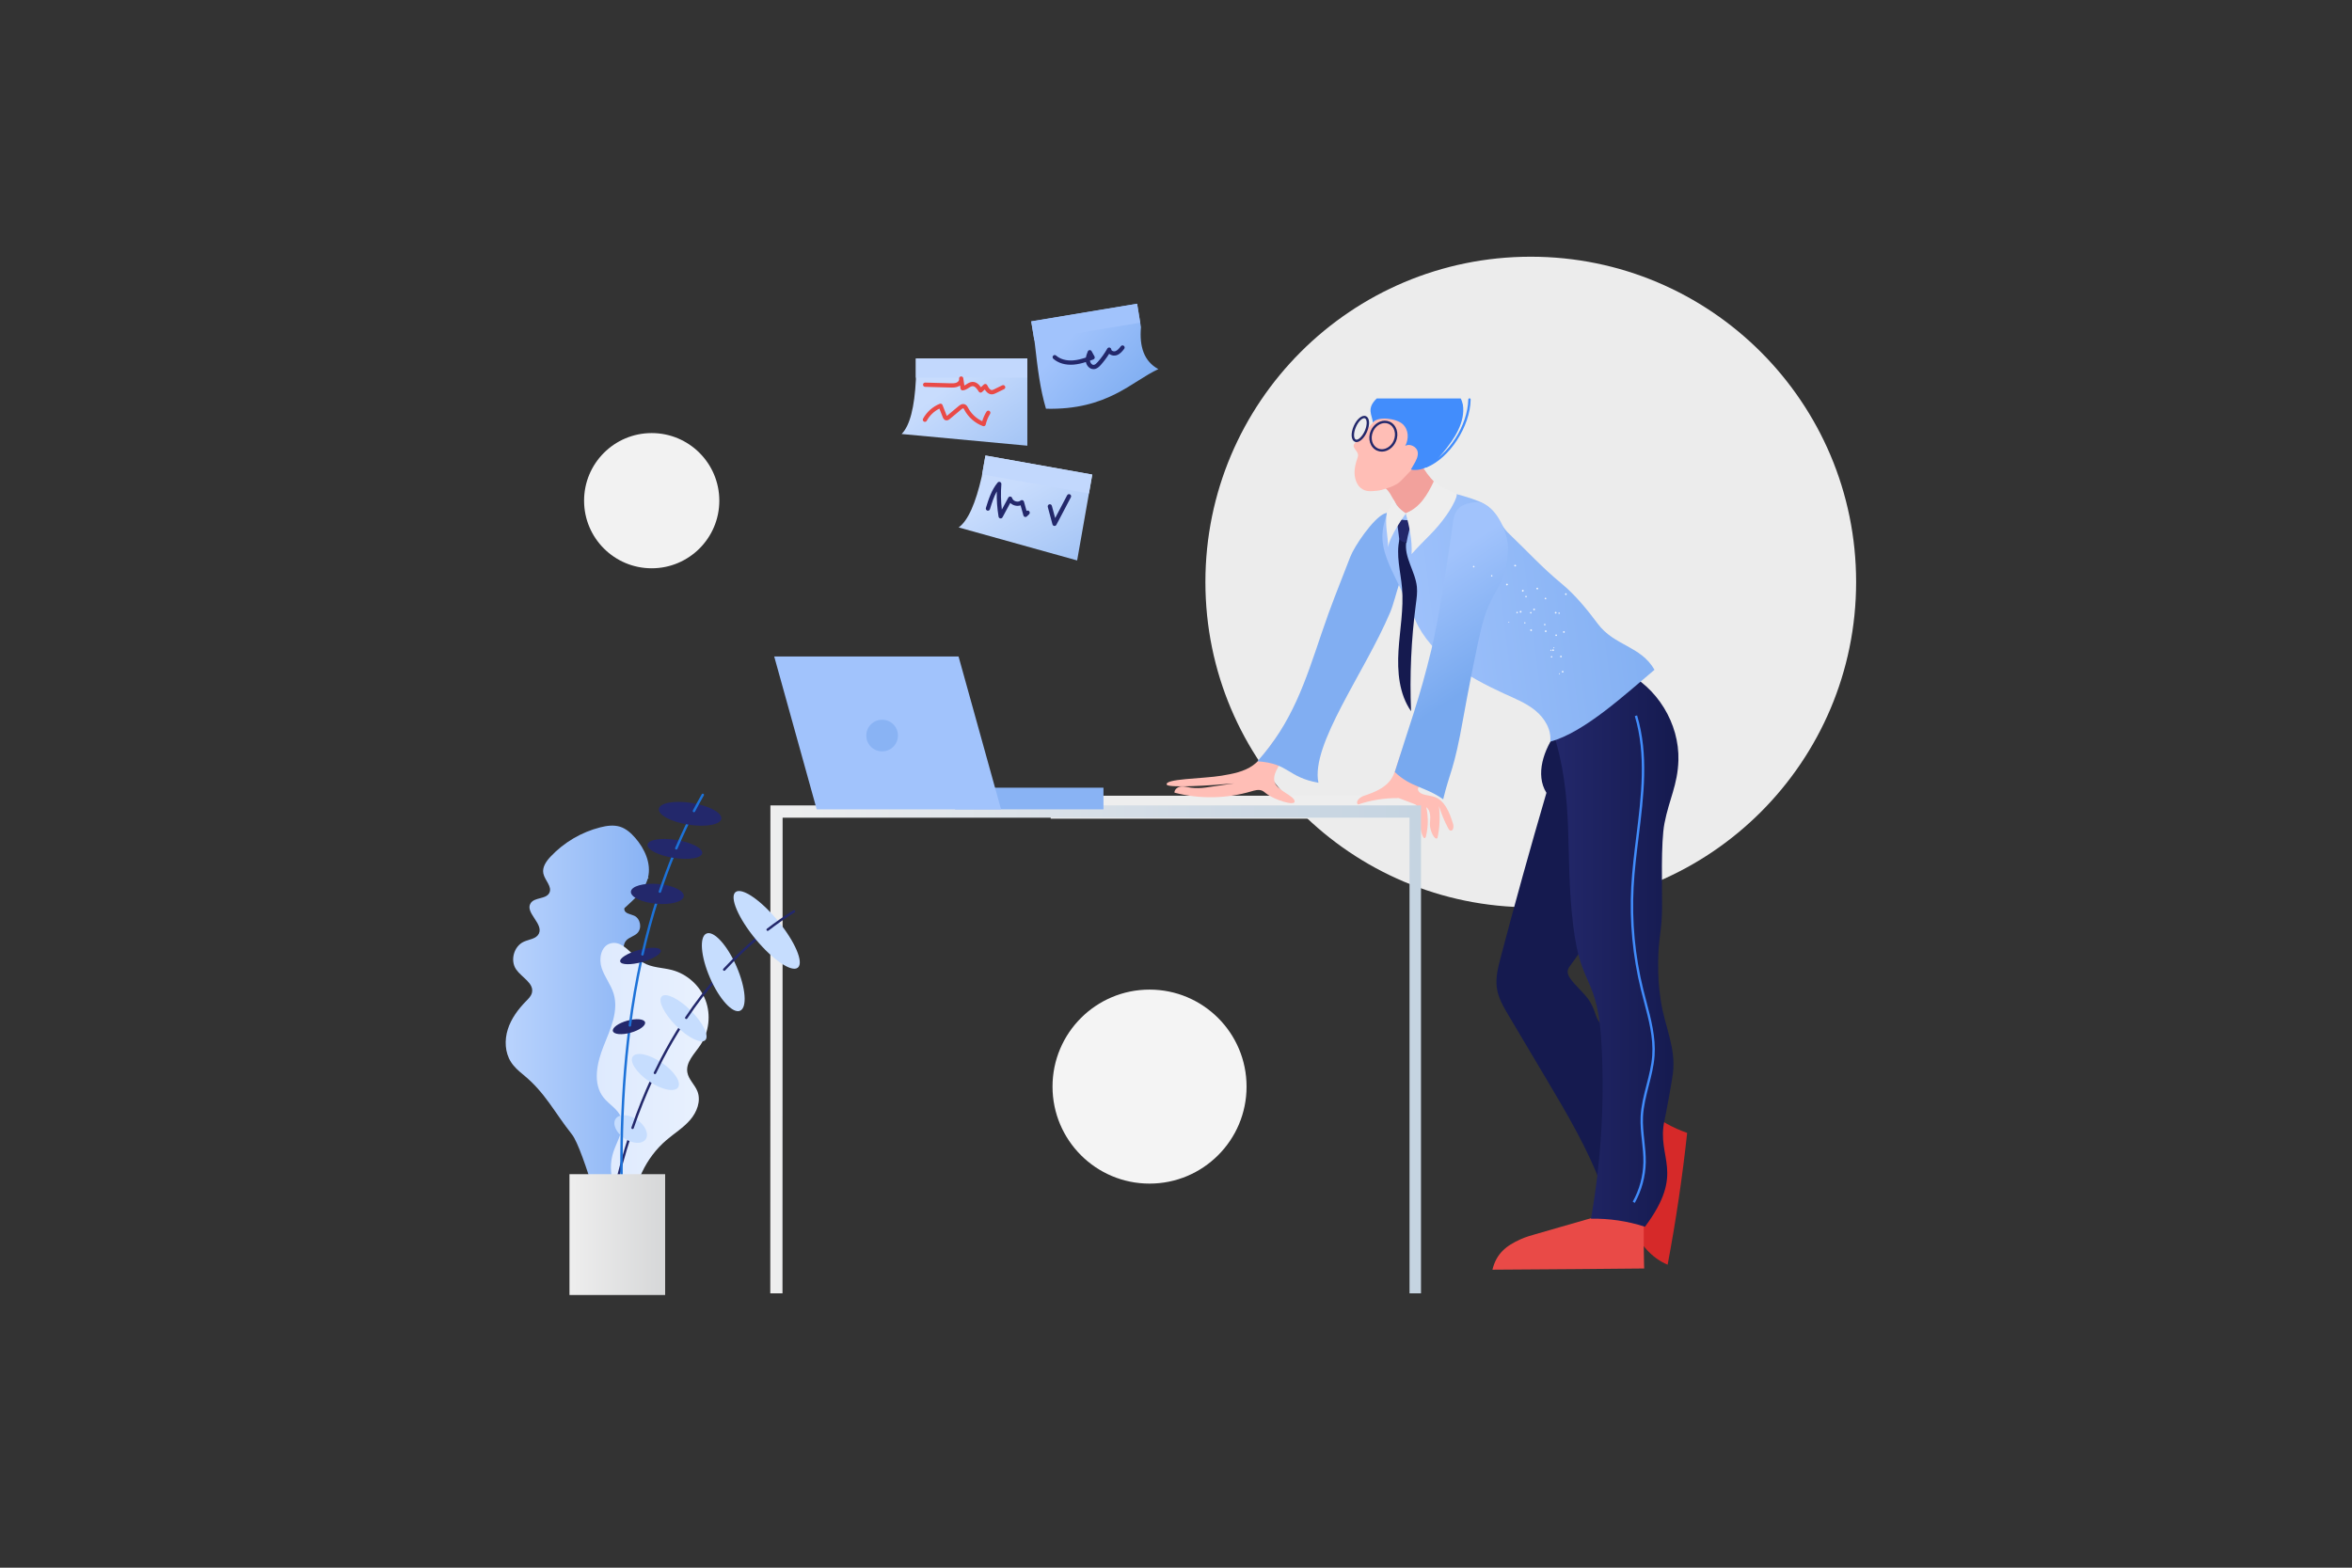 <?xml version="1.0" encoding="UTF-8"?><svg version="1.1" xmlns="http://www.w3.org/2000/svg" xmlns:xlink="http://www.w3.org/1999/xlink" viewBox="0 0 1200 800" width="1200" height="800" x="0px" y="0px">
              
              <rect x="0" y="0" width="1200" height="800" fill="#333333" stroke="none"/>
              
              <!-- ITEM 0 -->
<g transform="translate(298.0 221.0) scale(0.69 0.69) rotate(0.0 50 50)">
<g transform="translate(-0.0 -0.0)">

<circle fill="#f2f2f2" cx="50" cy="50" r="50"/>

</g>
</g>

<!-- ITEM 1 -->
<g transform="translate(615.0 131.0) scale(3.32 3.32) rotate(0.0 50 50)">
<g transform="translate(-0.0 -0.0)">

<circle fill="#ececec" cx="50" cy="50" r="50"/>

</g>
</g>

<!-- ITEM 2 -->
<g transform="translate(533.0 198.0) scale(1.219 1.218) rotate(0.0 134.994 185.99)">
<g transform="translate(-0.0 -0.0)">

<rect x="2.528" y="170.817" fill="#EEEEEE" width="160.682" height="9.623"/>
<path fill="#FFBEB6" d="M155.729,174.955c0.464,0.557,0.47,1.349,0.49,2.074c0.104,3.885,1.936,13.995,3.3,11.042  c1.027-4.06,1.095-8.36,0.196-12.45c1.998,1.507,1.702,4.51,1.528,7.007s2.001,7.248,3.162,5.897  c0.97-4.426,1.125-8.862,0.63-13.366c0.983,3.212,2.276,6.33,3.855,9.295c0.217,0.407,0.484,0.848,0.929,0.968  c1.173,0.315,1.468-1.581,1.121-2.745c-1.444-4.844-3.66-10.453-8.582-11.604c-2.449-0.573-6.046-0.661-6.153-3.174  c3.624-8.89,6.84-17.946,9.634-27.131c-3.201-0.427-6.171-2.347-7.875-5.09c-3.927,6.839-7.885,13.746-10.228,21.276  c-0.714,2.296-1.293,4.681-2.591,6.705c-2.495,3.891-7.138,5.74-11.524,7.195c-1.693,0.562-3.766,2.422-2.47,3.648  c5.485-1.858,11.288-2.771,17.079-2.687c2.059,0.786,4.118,1.571,6.177,2.357C154.891,174.357,155.397,174.557,155.729,174.955z"/>
<path fill="#FFBEB6" d="M51.159,166.298c-1.629-2.648,15.222-2.571,22.834-3.857c4.626-0.781,9.433-1.636,13.237-4.383  c2.974-2.147,5.069-5.266,7.211-8.245c1.752-2.438,3.576-4.824,5.468-7.154c0.825-1.016,1.887-2.12,3.189-1.989  c1.314,0.132,2.184,1.558,2.176,2.878c-0.008,1.32-0.655,2.541-1.286,3.701c-2.075,3.816-4.15,7.632-6.226,11.449  c-1.036,1.905-2.106,4.038-1.6,6.147c0.945,3.935,8.493,5.93,8.436,8.392c0.058,2.038-8.574-0.739-11.898-3.351  c-0.55-0.432-1.082-0.906-1.724-1.181c-1.443-0.619-3.092-0.12-4.598,0.325c-10.377,3.063-21.59,3.241-32.059,0.509  c-0.066-1.395,1.393-2.44,2.782-2.581c1.39-0.14,2.76,0.328,4.145,0.509c1.838,0.24,4.201,0.201,6.034-0.066  c4.861-0.707,7.139-1.043,12-1.75C69.245,166.615,52.655,167.524,51.159,166.298z"/>
<path fill="#D62929" d="M252.608,302.938c4.821,3.997,10.372,7.11,16.297,9.14c-1.997,18.509-4.724,36.94-8.174,55.235  c-6.905-2.872-12.006-9.129-14.83-16.054c-2.825-6.925-3.603-14.509-3.809-21.985c-0.041-1.486-0.055-3.01,0.443-4.411  c0.554-1.56,1.69-2.828,2.61-4.204c3.295-4.928,3.832-11.273,6.962-16.307C254.593,300.35,248.627,305.458,252.608,302.938z"/>
<path fill="#E94A47" d="M251.008,344.35c-0.589,8.23-0.103,24.549-0.103,24.549s-53,0.5-63.5,0.5  c1.656-6.709,5.608-9.992,11.917-12.811c1.941-0.867,3.991-1.458,6.033-2.047c7.006-2.018,14.012-4.036,21.018-6.055  c4.299-1.238,8.636-2.484,13.098-2.807c3.998-0.289,8.153,0.148,11.9-1.275C247.097,351.194,251.581,336.349,251.008,344.35z"/>
<path fill="#151A4F" d="M242.259,274.881c-2.157-2.663-5.173-4.953-7.854-6.982c-4.26-3.224-3.243-5.731-6-10.5  c-1.992-3.445-6.43-6.968-8.613-10.276c-0.587-0.889-1.04-1.975-0.863-3.044c0.144-0.87,0.679-1.592,1.19-2.278  c14.022-18.812,23.406-41.198,30.959-63.988c2.554-7.706,4.948-15.865,3.74-23.985c-2.149-14.443-14.635-24.08-26.042-32.012  c-2.285,8.88-9.238,15.194-14.536,22.385c-5.297,7.191-9.042,17.717-4.228,25.403c-6.706,22.909-13.1,45.928-19.18,69.047  c-1.099,4.18-2.199,8.527-1.558,12.836c0.612,4.115,2.747,7.765,4.834,11.282c5.372,9.053,10.743,18.107,16.115,27.16  c8.567,14.439,17.189,28.992,23.05,44.915c4.703-8.704,10.741-16.553,17.795-23.131c-4.472-9.332-6.983-19.741-7.286-30.209  C243.715,279.185,243.679,276.634,242.259,274.881z"/>
<linearGradient id="SVGID_1_-i2" gradientUnits="userSpaceOnUse" x1="212.405" y1="235.032" x2="265.26" y2="235.032">
	<stop offset="0" style="stop-color:#23286B"/>
	<stop offset="1" style="stop-color:#151A4F"/>
</linearGradient>
<path fill="url(#SVGID_1_-i2)" d="M259.405,306.899c0.858-3.92,2.962-15.524,3.5-19.5c1.465-10.836-3.349-19.691-5-30.5  c-1.009-6.609-1.182-10.153-1.126-16.838c0.081-9.675,1.546-12.487,1.626-22.162c0.07-8.322-0.577-27.329,1-35.5  c1.953-10.118,5.532-16.088,5.839-26.388c0.461-15.445-8.915-30.748-22.886-37.35c-9.604,5.056-19.604,20.97-29.953,24.238  c9.845,30.234,4.919,51.41,8.891,82.958c0.72,5.717,1.742,11.434,3.737,16.84c1.34,3.633,3.11,7.097,4.414,10.743  c2.603,7.277,3.292,15.087,3.679,22.806c1.203,23.999-0.304,48.134-4.483,71.797c7.653-0.144,15.328,0.996,22.608,3.36  C268.405,328.399,255.944,322.71,259.405,306.899z"/>
<path fill="#81AEF2" d="M172.382,47.48c-8.368,1.308-16.736,2.615-25.104,3.923c-1.737,0.271-3.497,0.549-5.099,1.229  c-4.661,1.979-12.545,13.606-14.273,18.101c-5.43,14.119-7.784,19.535-12,32c-6.848,20.243-12.205,37.306-26.875,53.667  c13.39,0.885,12.365,6.613,25.542,9c-3.333-16,19.35-46.137,30-71.333c2.837-6.712,4.659-20.107,10.793-24.521  c1.915-1.378,10.706-2.712,12.545-4.177C173.26,61.105,175.161,53.501,172.382,47.48z"/>
<linearGradient id="SVGID_2_-i2" gradientUnits="userSpaceOnUse" x1="142.21" y1="100.086" x2="293.21" y2="81.086">
	<stop offset="0" style="stop-color:#A1C3FC"/>
	<stop offset="1" style="stop-color:#78A9EF"/>
</linearGradient>
<path fill="url(#SVGID_2_-i2)" d="M183.897,48.534c5.919,3.588,5.659,7.931,10.659,12.717c7.515,7.194,13.583,13.928,21.606,20.55  c5.902,4.871,10.77,10.866,15.35,16.997c6.973,9.335,17.932,9.159,23.725,19.268c-11.347,9.472-29.352,26.342-43.649,30.091  c0.608-5.011-2.363-9.89-6.278-13.077c-3.915-3.187-8.706-5.051-13.291-7.165c-14.738-6.792-30.367-15.835-36.902-30.688  c-10.714-24.348-17.458-29.997-11.579-45.123c1.036-2.665,8.412-6.933,11.097-7.917c1.97-0.722,2.319-3.32,4.376-2.903  C164.236,42.344,179.338,45.77,183.897,48.534z"/>
<path fill="none" stroke="#000000" stroke-miterlimit="10" d="M176.193,110.961c-0.856-0.269-1.506,0.766-1.807,1.61  c-6.355,17.797-12.71,35.594-19.065,53.391"/>
<path fill="#F2A19C" d="M137.674,41.404c1.574-1.008,3.751-0.438,5.175,0.773s2.229,3.015,3.178,4.625  c2.603,4.416,1.042,2.691,5.085,5.843c4.328-1.623,11.071-5.935,14.391-10.82c-6.294-6.044-7.885-9.155-11.19-17.231  C150.741,31.774,144.817,37.759,137.674,41.404z"/>
<path fill="none" stroke="#000000" stroke-miterlimit="10" d="M142.528,12.151c-3.231,5.58-6.463,11.16-9.694,16.74  c-1.652,2.852-3.317,6.428-1.627,9.258c1.733,2.9,5.803,3.052,9.175,2.856c2.488-0.144,5.798-1.176,5.555-3.656"/>
<path fill="none" stroke="#000000" stroke-miterlimit="10" d="M140.26,29.62c0.747-1.893,0.658-3.993,0.767-6.025  c0.109-2.032,0.501-4.203,1.943-5.639c1.441-1.436,4.227-1.624,5.319,0.093c0.34,3.479-0.382,7.054-2.046,10.128  c-0.633,1.17-1.476,2.331-2.72,2.803C142.278,31.45,140.587,30.909,140.26,29.62z"/>
<path fill="#FFBEB6" d="M150.075,37.912c2.541-2.663,5.083-5.325,7.624-7.988c1.711-1.792,3.454-3.632,4.462-5.895  c1.932-4.334,0.653-9.797-2.801-13.051c-3.454-3.254-8.775-4.241-13.277-2.74c-6.531,2.177-11.635,10.125-16.423,15.07  c-1.489,1.895,2.235,3.208,1.38,5.623c-1.027,2.9-1.804,6.052-1.035,9.03c0.769,2.978,2.632,5.375,6.605,5.28  c1.214-0.029,3.395-0.215,4.553-0.581c2.444-0.773,4.112-1.157,6.312-2.473C148.467,39.594,149.278,38.748,150.075,37.912z"/>
<g>
	<path fill="#23286B" d="M141.126,26.656c-0.697,0-1.371-0.139-2.004-0.412c-2.894-1.25-4.071-4.991-2.625-8.34   c1.09-2.522,3.448-4.217,5.869-4.217c0.696,0,1.371,0.138,2.003,0.412c2.894,1.25,4.071,4.992,2.625,8.34   C145.904,24.961,143.546,26.656,141.126,26.656z M142.366,14.687c-2.027,0-4.017,1.452-4.951,3.613   c-1.228,2.843-0.284,5.995,2.104,7.026c0.507,0.219,1.047,0.33,1.607,0.33c2.026,0,4.017-1.452,4.95-3.614   c1.228-2.843,0.284-5.994-2.104-7.026C143.465,14.798,142.925,14.687,142.366,14.687z"/>
</g>
<path fill="#23286B" d="M148.516,64.331c0,0-0.755-6.531-1.262-9.569c2.339,0.623,4.799,0.79,7.201,0.488  c-1.927,3.657-2.253,5.56-3.018,9.622C150.35,64.372,148.516,64.331,148.516,64.331z"/>
<path fill="#151A4F" d="M151.366,64.41c-1.049,0.3-2.269-0.174-2.841-1.103c-1.595,6.678,0.458,13.611,1.041,20.452  c0.747,8.766-0.942,17.534-1.482,26.315s0.239,18.129,5.265,25.35c-0.622-14.98,0.052-30.014,2.011-44.878  c0.315-2.39,0.664-4.804,0.428-7.203C155.149,76.829,150.273,70.864,151.366,64.41z"/>
<path fill="#EEEEEE" d="M172.211,44.206c-2.813-0.866-6.845-3.157-9.305-5.194c-2.665,5.72-5.899,11.166-11.794,13.417  c1.524,5.565,2.767,11.41,2.444,17.17c5.883-6.672,9.674-9.224,14.76-16.521C170.805,49.508,173.314,44.545,172.211,44.206z"/>
<g>
	<path fill="#428DFC" d="M159.703,33.281c-0.197,0-0.385-0.118-0.464-0.313c-0.104-0.256,0.021-0.547,0.276-0.651   c9.277-3.756,17.586-16.611,17.78-27.51c0.005-0.276,0.243-0.463,0.509-0.491c0.276,0.005,0.496,0.233,0.491,0.509   c-0.2,11.251-8.801,24.532-18.405,28.419C159.829,33.27,159.765,33.281,159.703,33.281z"/>
</g>
<linearGradient id="SVGID_3_-i2" gradientUnits="userSpaceOnUse" x1="151.43" y1="81.872" x2="179.43" y2="124.872">
	<stop offset="0" style="stop-color:#A1C3FC"/>
	<stop offset="1" style="stop-color:#78A9EF"/>
</linearGradient>
<path fill="url(#SVGID_3_-i2)" d="M193.905,68.066c0.418-7.864-5.952-21.074-14-20.167c-9.226,1.04-8.562,5.599-9.887,14.643  c-1.621,11.069-5.037,34.068-8.113,46.857c-5.072,21.089-9.375,32.167-15.375,51.5c6.839,6.521,12.493,5.958,20.259,11.42  c2.885-12.009,4.449-11.586,8.449-34.253c1.459-8.268,5.835-31.243,8-39.333C187.319,83.487,193.068,83.811,193.905,68.066z"/>
<g>
	<path fill="#23286B" d="M130.516,22.655c-0.249,0-0.487-0.048-0.707-0.143c-1.582-0.684-1.779-3.505-0.459-6.562   c1.279-2.96,3.56-4.824,5.093-4.163c1.583,0.684,1.78,3.505,0.46,6.562C133.807,20.884,132.004,22.655,130.516,22.655z    M133.736,12.644c-0.905,0-2.429,1.298-3.468,3.703c-1.132,2.62-0.941,4.868-0.063,5.248c0.858,0.368,2.609-0.937,3.779-3.642   c1.132-2.619,0.94-4.868,0.062-5.248C133.952,12.664,133.85,12.644,133.736,12.644z"/>
</g>
<path fill="#EEEEEE" d="M151.221,52.537c0,0-6.93,9.427-7.466,14.174c-0.161-5.483-1.407-9.413-0.541-14.499  c1.56-2.708,1.361-2.702,2.921-5.41C147.264,50.232,151.221,52.537,151.221,52.537z"/>
<path fill="#428DFC" d="M174.078,4.388h-35.103c-4.416,4.239-1.932,6.786-1.601,10.124c1.916-2.822,9.844-1.793,12.445,0.605  c2.601,2.398,2.656,6.203,1.077,9.171c1.806-1.203,4.67,0.287,5.166,2.185c0.496,1.898-0.544,3.816-1.556,5.561  c-0.413,0.711-0.825,1.423-1.238,2.134c2.653,0.552,5.503-0.24,7.708-1.604c2.206-1.364,3.874-3.248,5.451-5.135  c5.071-6.066,9.746-13.134,8.598-20.498C174.978,6.62,174.37,4.535,174.078,4.388z"/>
<g>
	<path fill="#428DFC" d="M246.992,341.407l-0.873-0.486c2.796-5.012,4.338-10.692,4.459-16.43c0.063-3.028-0.269-6.112-0.59-9.096   c-0.355-3.298-0.723-6.709-0.564-10.092c0.21-4.527,1.355-8.98,2.464-13.286c1.031-4.011,2.099-8.157,2.391-12.319   c0.53-7.544-1.461-15.089-3.388-22.386c-0.455-1.726-0.909-3.447-1.332-5.169c-3.462-14.104-4.825-28.605-4.053-43.103   c0.377-7.086,1.271-14.33,2.137-21.334c2.067-16.742,4.205-34.053-0.642-50.246l0.957-0.287   c4.908,16.395,2.757,33.812,0.677,50.656c-0.863,6.988-1.755,14.214-2.131,21.265c-0.767,14.399,0.588,28.804,4.025,42.812   c0.422,1.716,0.875,3.433,1.328,5.151c1.947,7.376,3.961,15.003,3.419,22.712c-0.299,4.252-1.378,8.444-2.421,12.498   c-1.095,4.257-2.228,8.659-2.434,13.084c-0.153,3.306,0.21,6.677,0.561,9.938c0.325,3.015,0.66,6.132,0.596,9.225   C251.453,330.412,249.867,336.254,246.992,341.407z"/>
</g>
<path id="texture_4_-i2" opacity="0.86" fill="#FFFFFF" enable-background="new    " d="M214.381,103.433  c-0.072-0.158-0.303-0.242-0.461-0.17l0,0c-0.158,0.072-0.244,0.303-0.171,0.46l0,0c0.072,0.158,0.303,0.242,0.461,0.17l0,0  C214.369,103.821,214.49,103.67,214.381,103.433L214.381,103.433z M197.279,74.591c0.085-0.23,0.013-0.387-0.218-0.474  c-0.152-0.122-0.388-0.013-0.51,0.138l0,0c-0.085,0.23-0.013,0.387,0.218,0.474C196.999,74.815,197.157,74.742,197.279,74.591  L197.279,74.591z M193.837,82.477c0.085-0.23,0.013-0.387-0.218-0.474c-0.23-0.086-0.388-0.013-0.474,0.217l0,0  c-0.122,0.152-0.013,0.387,0.218,0.474l0,0C193.558,82.7,193.795,82.591,193.837,82.477L193.837,82.477z M209.828,87.941  c-0.152-0.122-0.345-0.128-0.467,0.023c-0.122,0.152-0.127,0.344,0.024,0.467c0.152,0.122,0.345,0.128,0.467-0.023  C210.01,88.336,209.98,88.063,209.828,87.941z M203.69,93.912c-0.152-0.122-0.345-0.128-0.467,0.023  c-0.122,0.152-0.127,0.345,0.023,0.467c0.152,0.122,0.345,0.128,0.467-0.023C203.835,94.228,203.841,94.033,203.69,93.912z   M179.899,74.827c0.007-0.194-0.146-0.316-0.339-0.321c-0.194-0.007-0.316,0.145-0.321,0.339l0,0  c-0.007,0.194,0.145,0.315,0.26,0.358l0,0C179.771,75.172,179.892,75.021,179.899,74.827z M215.573,94.191  c-0.072-0.158-0.267-0.164-0.423-0.092c-0.158,0.072-0.164,0.267-0.092,0.423c0.072,0.158,0.267,0.164,0.423,0.092l0,0  C215.603,94.464,215.646,94.349,215.573,94.191L215.573,94.191z M209.552,98.962c-0.072-0.158-0.267-0.164-0.423-0.092  c-0.158,0.072-0.164,0.267-0.092,0.423c0.072,0.158,0.267,0.164,0.423,0.092l0,0C209.696,99.277,209.703,99.084,209.552,98.962  L209.552,98.962z M187.429,78.729c0.007-0.194-0.145-0.315-0.26-0.358c-0.194-0.007-0.351,0.066-0.358,0.26l0,0  c-0.007,0.194,0.066,0.351,0.26,0.358l0,0C187.186,79.031,187.344,78.958,187.429,78.729z M212.456,112.535  c-0.072-0.158-0.224-0.278-0.381-0.207l0,0c-0.158,0.072-0.279,0.224-0.207,0.381l0,0c0.072,0.158,0.224,0.279,0.381,0.207l0,0  C212.406,112.844,212.527,112.692,212.456,112.535z M201.718,87.554c0.122-0.152,0.013-0.387-0.102-0.431  c-0.152-0.122-0.309-0.049-0.431,0.102c-0.122,0.152-0.049,0.309,0.102,0.431C201.439,87.778,201.676,87.669,201.718,87.554  L201.718,87.554z M198.005,94.228c0.122-0.152,0.049-0.309-0.102-0.431l0,0c-0.152-0.122-0.309-0.049-0.431,0.102  c-0.122,0.152-0.049,0.309,0.102,0.431C197.726,94.451,197.884,94.379,198.005,94.228L198.005,94.228z M213.277,108.718  c-0.037-0.079-0.23-0.086-0.309-0.049l0,0c-0.079,0.036-0.085,0.23-0.049,0.309l0,0c0.037,0.079,0.23,0.086,0.309,0.049l0,0  C213.387,108.953,213.35,108.876,213.277,108.718L213.277,108.718z M194.459,98.149c0.043-0.116-0.072-0.158-0.188-0.2l0,0  c-0.116-0.043-0.237,0.109-0.2,0.188c-0.042,0.116,0.109,0.237,0.188,0.2C194.373,98.377,194.416,98.263,194.459,98.149  L194.459,98.149L194.459,98.149z M215.646,119.67c-0.037-0.079-0.188-0.2-0.267-0.164l0,0c-0.079,0.036-0.2,0.188-0.164,0.267  c0.037,0.079,0.188,0.2,0.267,0.164l0,0C215.639,119.864,215.682,119.748,215.646,119.67L215.646,119.67z M218.462,86.559  c0.122-0.152,0.013-0.387-0.139-0.51c-0.152-0.122-0.388-0.013-0.51,0.138c-0.122,0.152-0.013,0.387,0.139,0.51  C218.104,86.819,218.341,86.711,218.462,86.559z M214.208,94.34c0.122-0.152,0.013-0.387-0.139-0.51  c-0.152-0.122-0.388-0.013-0.51,0.138c-0.122,0.152-0.013,0.387,0.139,0.51C213.929,94.564,214.087,94.491,214.208,94.34  L214.208,94.34z M210.033,102.084c0.122-0.152,0.013-0.387-0.139-0.51c-0.152-0.122-0.388-0.013-0.51,0.138  c-0.122,0.152-0.013,0.387,0.139,0.51C209.675,102.345,209.912,102.236,210.033,102.084z M216.35,112.276  c-0.152-0.122-0.381-0.207-0.503-0.056c-0.122,0.152-0.207,0.381-0.055,0.502c0.152,0.122,0.381,0.207,0.503,0.056  C216.417,112.628,216.502,112.397,216.35,112.276L216.35,112.276z M200.52,84.952c0.007-0.194-0.181-0.394-0.376-0.401  c-0.194-0.007-0.395,0.181-0.4,0.375c-0.007,0.194,0.102,0.431,0.297,0.437l0,0C200.313,85.333,200.434,85.182,200.52,84.952  L200.52,84.952L200.52,84.952z M199.613,93.776c0.007-0.194-0.102-0.431-0.376-0.401l0,0c-0.194-0.007-0.316,0.145-0.437,0.296l0,0  c-0.007,0.194,0.102,0.431,0.297,0.437C199.408,94.157,199.528,94.006,199.613,93.776L199.613,93.776z M217.078,118.63  c-0.152-0.122-0.381-0.207-0.503-0.056c-0.122,0.152-0.207,0.381-0.055,0.502c0.072,0.158,0.303,0.242,0.503,0.056l0,0  C217.181,119.061,217.266,118.831,217.078,118.63L217.078,118.63z M206.532,84.103c0.007-0.194-0.102-0.431-0.297-0.437  c-0.195-0.006-0.431,0.102-0.437,0.296c-0.007,0.194,0.066,0.351,0.297,0.437C206.289,84.406,206.526,84.298,206.532,84.103  L206.532,84.103z M205.202,92.837c0.007-0.194-0.102-0.431-0.297-0.437c-0.194-0.007-0.353,0.066-0.437,0.296  c-0.007,0.194,0.102,0.431,0.297,0.437C205.037,93.103,205.196,93.03,205.202,92.837z M203.949,101.532  c0.007-0.194-0.102-0.431-0.297-0.437c-0.194-0.007-0.431,0.102-0.437,0.296c-0.007,0.194,0.102,0.431,0.297,0.437l0,0  C203.742,101.914,203.943,101.726,203.949,101.532L203.949,101.532z M217.641,102.416c0.122-0.152,0.013-0.387-0.139-0.51l0,0  c-0.152-0.122-0.388-0.013-0.51,0.138c-0.122,0.152-0.013,0.387,0.139,0.51C217.36,102.639,217.518,102.567,217.641,102.416  L217.641,102.416z M213.12,110.033c0.122-0.152,0.013-0.387-0.139-0.51c-0.152-0.122-0.388-0.013-0.51,0.138l0,0  c-0.122,0.152-0.013,0.387,0.139,0.51C212.84,110.257,212.998,110.185,213.12,110.033L213.12,110.033L213.12,110.033z   M201.253,98.374c0.007-0.194-0.109-0.237-0.303-0.242c-0.194-0.007-0.237,0.109-0.244,0.303c-0.007,0.194,0.109,0.237,0.303,0.242  l0,0C201.168,98.605,201.247,98.568,201.253,98.374z M214.333,103.742c0.042-0.116-0.03-0.273-0.145-0.315  c-0.116-0.043-0.273,0.029-0.315,0.145c-0.042,0.116,0.03,0.273,0.145,0.315l0,0C214.132,103.93,214.289,103.857,214.333,103.742  L214.333,103.742L214.333,103.742z M212.149,110c0.042-0.116-0.03-0.273-0.181-0.394c-0.116-0.043-0.273,0.03-0.315,0.145l0,0  c-0.042,0.116,0.03,0.273,0.145,0.314l0,0C211.984,110.267,212.142,110.194,212.149,110L212.149,110L212.149,110z"/>

</g>
</g>

<!-- ITEM 3 -->
<g transform="translate(393.0 411.0) scale(0.83 0.83) rotate(0.0 200 150.0)">
<g transform="translate(-0.0 -0.0)">

<linearGradient id="SVGID_1_-i3" gradientUnits="userSpaceOnUse" x1="2412.549" y1="3991.811" x2="7661.892" y2="3991.811" gradientTransform="matrix(0.076 0 0 0.076 -183.836 -154.176)">
	<stop offset="0" style="stop-color:#eeeeee"/>
	<stop offset="0.696" style="stop-color:#ced9e4"/>
	<stop offset="1" style="stop-color:#c5d4e1"/>
</linearGradient>
<polygon fill="url(#SVGID_1_-i3)" points="0.073,0 0,299.998 7.511,300 7.583,7.559 392.944,7.559 392.944,300 400,300 400,7.559   400,1.265 400,0 "/>

</g>
</g>

<!-- ITEM 4 -->
<g transform="translate(537.0 505.0) scale(0.99 0.99) rotate(0.0 50.0 50.0)">
<g transform="translate(-0.0 -0.0)">

<circle fill="#f4f4f4" cx="50" cy="50" r="50"/>

</g>
</g>

<!-- ITEM 5 -->
<g transform="translate(460.0 155.0) scale(0.524 0.524) rotate(0.0 125 125)">
<g transform="translate(-0.0 -0.0)">

<linearGradient id="SVGID_1_-i5" gradientUnits="userSpaceOnUse" x1="51.612" y1="175.376" x2="118.284" y2="81.924" gradientTransform="matrix(1 0 0 -1 0 252)">
	<stop offset="0" style="stop-color:#C8DCFD"/>
	<stop offset="1" style="stop-color:#9ABEF3"/>
</linearGradient>
<path fill="url(#SVGID_1_-i5)" d="M122.428,138.248L0,126.854c8.142-8.099,12.559-26.308,13.913-52.827V53.311h108.515V138.248z"/>
<rect x="13.913" y="53.311" fill="#C2D8FD" width="108.515" height="18.645"/>
<linearGradient id="SVGID_2_-i5" gradientUnits="userSpaceOnUse" x1="119.337" y1="18.952" x2="189.565" y2="-79.486" gradientTransform="matrix(0.864 0.153 0.174 -0.985 7.908 176.988)">
	<stop offset="0" style="stop-color:#C8DCFD"/>
	<stop offset="1" style="stop-color:#9ABEF3"/>
</linearGradient>
<path fill="url(#SVGID_2_-i5)" d="M170.924,250L55.556,217.845c9.208-6.582,16.596-23.757,22.49-49.637l3.591-20.399l104.008,18.557  L170.924,250z"/>
<polygon fill="#C2D8FD" points="81.638,147.817 185.65,166.375 182.419,184.734 78.406,166.176 "/>
<linearGradient id="SVGID_3_-i5" gradientUnits="userSpaceOnUse" x1="70.923" y1="272.654" x2="136.71" y2="180.443" gradientTransform="matrix(0.857 -0.142 -0.163 -0.987 149.914 308.7)">
	<stop offset="0" style="stop-color:#A1C3FC"/>
	<stop offset="1" style="stop-color:#78A9EF"/>
</linearGradient>
<path fill="url(#SVGID_3_-i5)" d="M250,63.669c-25.745,11.748-49.347,40.055-109.431,38.582c-5.795-19.744-7.985-38.26-10.998-64.637  l-3.359-20.439L229.312,0l3.753,22.837C231.415,41.66,235.959,56.057,250,63.669z"/>
<polygon fill="#A1C3FC" points="126.213,17.181 229.314,0.01 232.336,18.405 129.235,35.576 "/>
<g>
	<path fill="#E94A47" d="M87.833,88.235c-3.281,0-5.521-2.542-6.878-4.708l-2.651,2.488c-0.451,0.423-1.065,0.62-1.677,0.538   c-0.61-0.083-1.152-0.436-1.476-0.964c-1.561-2.545-3.649-5.436-6.128-5.313c-1.197,0.065-2.435,0.869-3.747,1.719   c-1.631,1.058-3.478,2.256-5.772,2.374c-1.072,0.044-1.987-0.711-2.141-1.767l-0.439-2.997c-0.502,0.374-1.036,0.69-1.584,0.938   c-2.701,1.227-5.695,1.145-8.102,1.076l-24.385-0.681c-1.136-0.031-2.031-0.984-1.999-2.129c0.031-1.144,0.95-2.046,2.114-2.013   l24.385,0.681c2.09,0.059,4.457,0.124,6.295-0.711c1.263-0.574,2.464-1.927,2.39-3.218l-0.061-0.411   c-0.163-1.107,0.578-2.144,1.672-2.342c1.091-0.195,2.146,0.516,2.377,1.611c0.05,0.237,0.085,0.473,0.107,0.707l0.963,6.57   c0.634-0.317,1.284-0.739,1.952-1.172c1.626-1.054,3.468-2.249,5.752-2.374c3.735-0.205,6.429,2.346,8.471,5.181l2.821-2.649   c0.477-0.449,1.136-0.642,1.783-0.521c0.643,0.121,1.189,0.543,1.473,1.136c1.576,3.29,3.036,4.845,4.574,4.803   c0.7-0.027,1.53-0.433,2.333-0.826l7.759-3.798c1.022-0.499,2.252-0.073,2.75,0.957c0.497,1.03,0.071,2.268-0.951,2.769   l-7.76,3.798c-1.075,0.525-2.413,1.18-3.975,1.24C87.997,88.232,87.915,88.235,87.833,88.235z"/>
</g>
<g>
	<path fill="#E94A47" d="M79.895,119.285c-0.239,0-0.477-0.041-0.707-0.126c-7.653-2.816-14.239-8.585-18.069-15.826   c-0.317-0.599-0.734-1.388-1.017-1.5c-0.079-0.034-0.549-0.125-2.06,1.135l-11.114,9.266c-0.597,0.496-1.989,1.664-3.771,1.306   c-2.035-0.408-2.825-2.411-3.122-3.164l-3.253-8.244c-5.144,2.54-9.548,6.758-12.273,11.811c-0.542,1.005-1.79,1.38-2.79,0.833   c-0.999-0.546-1.369-1.803-0.827-2.809c3.503-6.499,9.427-11.794,16.252-14.525c0.506-0.204,1.073-0.195,1.575,0.023   c0.501,0.218,0.896,0.627,1.097,1.137l4.043,10.245c0.068,0.173,0.127,0.307,0.176,0.411c0.074-0.057,0.163-0.127,0.267-0.214   l11.114-9.266c0.944-0.788,3.456-2.881,6.189-1.8c1.698,0.671,2.511,2.21,3.106,3.335c3.04,5.748,7.983,10.403,13.795,13.089   c0.973-3.276,2.37-6.401,4.169-9.317c0.6-0.972,1.867-1.27,2.833-0.667c0.965,0.604,1.262,1.881,0.663,2.853   c-1.986,3.218-3.424,6.722-4.274,10.413c-0.133,0.578-0.506,1.071-1.025,1.354C80.571,119.201,80.234,119.285,79.895,119.285z"/>
</g>
<g>
	<path fill="#23286B" d="M186.84,63.688c-3.84,0-6.714-3.405-7.406-6.92c-3.876,1.223-7.86,2.208-12.002,2.535   c-7.859,0.617-14.854-1.411-19.714-5.714c-0.853-0.755-0.936-2.065-0.186-2.924c0.75-0.859,2.051-0.943,2.904-0.187   c3.959,3.506,10.035,5.218,16.674,4.693c4.18-0.329,8.297-1.428,12.334-2.76c0.363-2.168,1.157-4.194,1.845-5.947   c0.292-0.745,0.985-1.253,1.779-1.306c0.802-0.054,1.547,0.36,1.934,1.06l2.808,5.077c0.293,0.531,0.341,1.166,0.128,1.736   c-0.212,0.57-0.663,1.016-1.23,1.221c-1.096,0.396-2.2,0.796-3.311,1.186c0.008,0.081,0.017,0.162,0.028,0.241   c0.258,1.949,1.883,4.015,3.639,3.856c1.322-0.117,2.592-1.349,3.765-2.662c3.615-4.042,6.801-8.489,9.472-13.214   c0.447-0.789,1.353-1.195,2.234-0.999c0.882,0.197,1.533,0.95,1.606,1.856c0.038,0.476,0.321,0.895,0.836,1.243   c0.858,0.578,2.132,0.765,3.099,0.454c2.051-0.661,3.666-2.586,5.416-4.849c0.698-0.903,1.99-1.065,2.888-0.363   c0.897,0.702,1.058,2.004,0.36,2.908c-1.679,2.172-3.978,5.146-7.408,6.25c-2.18,0.704-4.725,0.336-6.642-0.958   c-0.216-0.145-0.42-0.3-0.612-0.463c-2.413,3.862-5.158,7.519-8.188,10.907c-1.737,1.942-3.722,3.775-6.462,4.017   C187.226,63.678,187.032,63.688,186.84,63.688z"/>
</g>
<g>
	<path fill="#23286B" d="M96.445,209.084c-0.112,0-0.225-0.009-0.338-0.028c-0.866-0.146-1.545-0.829-1.691-1.701   c-1.353-8.109-1.94-16.34-1.757-24.556c-2.987,5.473-4.894,11.655-6.635,17.294c-0.337,1.092-1.491,1.704-2.575,1.363   c-1.085-0.34-1.692-1.501-1.355-2.594c2.529-8.195,5.396-17.485,11.421-24.696c0.576-0.69,1.529-0.924,2.357-0.583   c0.827,0.343,1.341,1.185,1.27,2.082c-0.658,8.275-0.502,16.607,0.461,24.849l6.259-11.628c0.396-0.735,1.191-1.17,2.017-1.073   c0.826,0.084,1.521,0.661,1.761,1.461c0.44,1.469,1.755,2.656,3.515,3.178c1.761,0.523,3.506,0.238,4.665-0.754   c0.535-0.457,1.263-0.61,1.935-0.404c0.671,0.207,1.191,0.744,1.38,1.424l2.508,9.032c0.808-0.512,1.888-0.405,2.577,0.314   c0.79,0.823,0.767,2.135-0.05,2.929l-2.164,2.102c-0.522,0.508-1.27,0.705-1.969,0.509c-0.7-0.192-1.247-0.739-1.442-1.442   l-2.724-9.811c-1.8,0.629-3.856,0.672-5.878,0.074c-1.644-0.487-3.077-1.342-4.187-2.458l-7.552,14.03   C97.89,208.675,97.19,209.084,96.445,209.084z"/>
</g>
<g>
	<path fill="#23286B" d="M148.893,216.4c-0.076,0-0.152-0.004-0.229-0.013c-0.84-0.094-1.537-0.695-1.758-1.516l-4.574-16.987   c-0.297-1.104,0.351-2.243,1.448-2.542c1.097-0.293,2.227,0.354,2.525,1.457l3.209,11.92l11.667-22.195   c0.532-1.011,1.777-1.398,2.781-0.862c1.005,0.536,1.388,1.789,0.856,2.8l-14.106,26.835   C150.352,215.982,149.648,216.4,148.893,216.4z"/>
</g>

</g>
</g>

<!-- ITEM 6 -->
<g transform="translate(395.0 335.0) scale(1.618 1.617) rotate(0.0 51.914 24.124)">
<g transform="translate(343.543 -748.354)">

<rect x="-286.495" y="789.769" fill="#89B3F4" width="46.78" height="6.833"/>
<polygon fill="#A1C3FC" points="-343.543,748.354 -285.409,748.354 -272.006,796.602 -330.14,796.602 "/>
<circle fill="#89B3F4" cx="-309.512" cy="773.308" r="4.993"/>

</g>
</g>

<!-- ITEM 7 -->
<g transform="translate(258.0 405.0) scale(0.732 0.731) rotate(0.0 102.5 175.0)">
<g transform="translate(-0.0 -0.0)">

<linearGradient id="SVGID_1_-i7" gradientUnits="userSpaceOnUse" x1="229.535" y1="2296.876" x2="923.911" y2="2296.876" gradientTransform="matrix(0.144 0 0 0.144 -33.007 -154.744)">
	<stop offset="0" style="stop-color:#B9D3FD"/>
	<stop offset="1" style="stop-color:#89B3F4"/>
</linearGradient>
<path fill="url(#SVGID_1_-i7)" d="M98.974,59.468c0.249-0.3,0.498-0.599,0.747-0.898c-0.165-0.01-0.332-0.012-0.498-0.021  c2.379-9.742-2.305-20.061-8.91-27.655c-2.928-3.366-6.391-6.479-10.644-7.811c-4.439-1.391-9.256-0.698-13.764,0.449  C52.751,26.877,40.59,34.056,31.293,43.964c-3.02,3.219-5.915,7.357-5.057,11.691c0.959,4.841,6.405,9.242,4.174,13.641  c-2.301,4.534-10.146,2.886-12.964,7.117c-4.343,6.518,9.109,14.335,5.656,21.366c-1.771,3.604-6.649,3.906-10.321,5.516  c-7.044,3.089-9.866,13.149-5.458,19.463c3.922,5.618,12.606,9.611,10.967,16.266c-0.575,2.333-2.401,4.11-4.08,5.825  c-5.52,5.635-10.365,12.163-12.741,19.69c-2.377,7.528-2.025,16.177,2.226,22.825c2.178,3.406,5.245,6.136,8.375,8.691  c15.598,12.734,21.64,26.114,34.155,41.899c7.821,9.863,25.209,73.056,29.462,90.834c3.226-25.873,10.654-102.823,13.776-107.093  c3.121-4.27,4.745-10.272,2.09-14.847c-1.936-3.335-5.626-5.139-8.77-7.368c-3.143-2.228-6.112-5.736-5.355-9.518  c0.349-1.747,1.454-3.238,2.578-4.617c3.575-4.382,7.728-8.386,10.33-13.41c2.602-5.024,3.346-11.543,0.014-16.114  c-3.126-4.289-9.135-6.176-13.824-8.806c4.002-3.075,9.875-5.172,13.203-9.142c2.539-3.027,3.468-7.336,2.402-11.142  c-1.124-4.018-4.163-7.122-6.598-10.533c0.502-1.982,0.353-3.971-0.822-5.769c-0.624-0.955-1.463-1.709-2.423-2.342  c-0.129-2.01,0.321-3.947,1.652-5.487c2.029-2.345,5.461-2.974,7.709-5.11c3.564-3.386,2.361-10.326-2.133-12.311  c-2.586-1.141-6.399-1.438-6.819-4.238c-0.049-0.325-0.03-0.644,0.026-0.955C89.384,73.793,96.504,67.956,98.974,59.468z"/>
<linearGradient id="SVGID_2_-i7" gradientUnits="userSpaceOnUse" x1="671.107" y1="2451.204" x2="1213.216" y2="2451.204" gradientTransform="matrix(0.144 0 0 0.144 -33.007 -154.744)">
	<stop offset="0" style="stop-color:#DEEAFE"/>
	<stop offset="1" style="stop-color:#E9F1FE"/>
</linearGradient>
<path fill="url(#SVGID_2_-i7)" d="M133.622,207.735c-1.846-4.632-6.134-8.202-6.993-13.115c-1.246-7.132,5.017-13.025,9.048-19.034  c6.076-9.055,7.476-21.088,3.642-31.3c-3.834-10.212-12.801-18.338-23.326-21.136c-6.696-1.78-14.072-1.589-20.024-5.142  c-8.106-4.838-14.575-16.443-23.47-13.29c-6.219,2.204-7.68,10.69-5.624,16.971c2.056,6.281,6.442,11.613,8.362,17.937  c3.671,12.085-2.23,24.722-6.921,36.446c-4.691,11.724-7.915,26.2-0.089,36.102c3.816,4.829,9.922,7.97,12.136,13.716  c3.013,7.814-2.49,16.006-5.197,23.931c-5.039,14.75,0.715,32.506,13.442,41.477c0.431-18.77,9.152-37.198,23.385-49.411  c5.505-4.725,11.811-8.586,16.56-14.075C133.303,222.323,136.31,214.481,133.622,207.735z"/>
<g>
	<path fill="#23286B" d="M68.52,319.842c-0.04,0-0.08-0.003-0.119-0.008c-0.465-0.066-0.789-0.497-0.723-0.962   c4.05-28.816,10.15-55.857,18.131-80.372c0.145-0.447,0.627-0.69,1.072-0.545c0.446,0.146,0.69,0.626,0.544,1.074   c-7.952,24.42-14.029,51.364-18.065,80.081C69.3,319.535,68.936,319.842,68.52,319.842z"/>
</g>
<path fill="#C6DDFE" d="M76.658,226.995c2.439-3.598,9.103-3.325,14.883,0.61c5.781,3.935,8.49,10.041,6.051,13.639  c-2.439,3.598-9.103,3.325-14.883-0.61C76.928,236.699,74.219,230.592,76.658,226.995z"/>
<g>
	<path fill="#23286B" d="M88.435,234.165c-0.091,0-0.184-0.014-0.276-0.046c-0.444-0.152-0.68-0.636-0.529-1.082   c4.103-11.998,8.761-23.657,13.842-34.649c0.197-0.427,0.703-0.612,1.128-0.416c0.425,0.198,0.612,0.704,0.415,1.13   c-5.058,10.938-9.693,22.541-13.777,34.484C89.118,233.943,88.788,234.165,88.435,234.165z"/>
</g>
<path fill="#C6DDFE" d="M88.557,183.568c2.439-3.598,11.489-1.7,20.214,4.238c8.725,5.938,13.82,13.669,11.381,17.267  c-2.439,3.598-11.489,1.7-20.214-4.238C91.214,194.896,86.118,187.166,88.557,183.568z"/>
<g>
	<path fill="#23286B" d="M104.03,195.801c-0.124,0-0.248-0.028-0.367-0.084c-0.423-0.203-0.601-0.711-0.4-1.136   c1.539-3.219,3.138-6.431,4.753-9.547c4.439-8.562,9.299-16.945,14.448-24.92c0.254-0.394,0.781-0.508,1.175-0.253   c0.394,0.256,0.507,0.782,0.252,1.177c-5.118,7.93-9.952,16.267-14.367,24.779c-1.607,3.1-3.198,6.295-4.729,9.498   C104.651,195.623,104.346,195.801,104.03,195.801z"/>
</g>
<path fill="#C6DDFE" d="M108.784,141.551c2.885-2.88,12.018,1.616,20.4,10.043c8.382,8.427,12.838,17.594,9.954,20.474  c-2.885,2.88-12.018-1.616-20.4-10.043S105.9,144.431,108.784,141.551z"/>
<g>
	<path fill="#23286B" d="M125.855,157.355c-0.163,0-0.327-0.047-0.473-0.145c-0.39-0.262-0.494-0.79-0.233-1.181   c6.892-10.298,14.412-20.096,22.349-29.122c0.311-0.353,0.846-0.386,1.2-0.076c0.351,0.311,0.386,0.849,0.076,1.202   c-7.888,8.971-15.361,18.71-22.213,28.946C126.397,157.223,126.129,157.355,125.855,157.355z"/>
</g>
<path fill="#C6DDFE" d="M139.931,97.672c5.094-2.225,14.471,8.035,20.945,22.915c6.474,14.881,7.592,28.747,2.499,30.972  c-5.094,2.225-14.471-8.035-20.945-22.915S134.838,99.897,139.931,97.672z"/>
<g>
	<path fill="#23286B" d="M152.311,123.686c-0.207,0-0.414-0.075-0.577-0.227c-0.344-0.319-0.366-0.858-0.047-1.203   c8.162-8.849,16.879-17.059,25.911-24.4c0.365-0.297,0.899-0.24,1.196,0.124c0.296,0.365,0.24,0.902-0.125,1.198   c-8.969,7.29-17.626,15.442-25.734,24.233C152.768,123.594,152.54,123.686,152.311,123.686z"/>
</g>
<path fill="#C6DDFE" d="M160.176,68.748c4.283-3.547,17.487,5.376,29.493,19.929c12.005,14.554,18.266,29.227,13.983,32.775  c-4.283,3.547-17.487-5.376-29.493-19.929S155.893,72.295,160.176,68.748z"/>
<g>
	<path fill="#23286B" d="M182.612,95.82c-0.255,0-0.506-0.114-0.674-0.332c-0.286-0.373-0.218-0.907,0.155-1.194   c5.954-4.603,12.148-8.92,18.412-12.834c0.397-0.248,0.922-0.128,1.171,0.272c0.248,0.399,0.128,0.924-0.271,1.173   c-6.216,3.884-12.365,8.171-18.273,12.738C182.977,95.762,182.793,95.82,182.612,95.82z"/>
</g>
<g>
	<path fill="#1D72D8" d="M83.614,336.134l-3.072-9.355c-0.146-0.448,0.096-0.928,0.542-1.076c0.115-0.038,0.234-0.051,0.347-0.039   c-2.022-45.34-3.106-98.488,2.91-152.53c0.286-2.57,0.59-5.155,0.905-7.682c0.058-0.466,0.487-0.79,0.949-0.74   c0.465,0.059,0.797,0.483,0.739,0.951c-0.313,2.521-0.617,5.098-0.903,7.661c-6.197,55.65-4.845,110.383-2.706,156.584   L83.614,336.134z"/>
</g>
<path fill="#23286B" d="M74.732,165.78c-0.64-2.323,3.858-5.593,10.046-7.303s11.722-1.213,12.362,1.11  c0.64,2.323-3.858,5.593-10.046,7.303C80.906,168.6,75.371,168.103,74.732,165.78z"/>
<g>
	<path fill="#1D72D8" d="M86.567,162.67c-0.037,0-0.074-0.002-0.111-0.007c-0.465-0.062-0.793-0.489-0.732-0.955   c2.064-15.822,4.742-31.309,7.958-46.03c0.1-0.459,0.552-0.75,1.012-0.65c0.458,0.101,0.749,0.554,0.648,1.014   c-3.206,14.674-5.875,30.114-7.933,45.888C87.352,162.358,86.987,162.67,86.567,162.67z"/>
</g>
<path fill="#23286B" d="M79.826,117.243c-0.64-2.323,5.172-5.956,12.98-8.114s14.656-2.024,15.296,0.299  c0.64,2.323-5.172,5.956-12.98,8.114S80.466,119.566,79.826,117.243z"/>
<g>
	<path fill="#1D72D8" d="M95.32,113.074c-0.063,0-0.126-0.007-0.19-0.021c-0.458-0.104-0.745-0.56-0.64-1.019   c3.032-13.401,6.598-26.526,10.598-39.011c0.143-0.448,0.622-0.695,1.068-0.551c0.448,0.144,0.693,0.624,0.55,1.071   c-3.985,12.439-7.538,25.516-10.56,38.868C96.06,112.806,95.709,113.074,95.32,113.074z"/>
</g>
<ellipse transform="matrix(-0.996 -0.086 0.086 -0.996 204.965 148.755)" fill="#23286B" cx="105.686" cy="69.964" rx="18.512" ry="6.936"/>
<g>
	<path fill="#1D72D8" d="M107.488,69.27c-0.089,0-0.18-0.014-0.269-0.044c-0.446-0.149-0.685-0.631-0.537-1.078   c2.972-8.909,6.243-17.71,9.723-26.158c0.18-0.435,0.675-0.642,1.11-0.462c0.434,0.18,0.64,0.677,0.461,1.113   c-3.465,8.412-6.722,17.175-9.682,26.047C108.175,69.046,107.844,69.27,107.488,69.27z"/>
</g>
<path fill="#23286B" d="M98.871,35.55c0.548-3.456,9.528-4.9,20.058-3.225c10.53,1.675,18.622,5.835,18.074,9.291  c-0.548,3.456-9.528,4.9-20.058,3.225C106.416,43.166,98.324,39.006,98.871,35.55z"/>
<g>
	<path fill="#1D72D8" d="M118.917,39.042c-0.111,0-0.224-0.022-0.333-0.069c-0.432-0.185-0.633-0.685-0.449-1.118   c2.259-5.308,4.651-10.59,7.109-15.699c0.745-1.548,1.5-3.09,2.266-4.627c0.21-0.42,0.718-0.591,1.14-0.381   c0.421,0.21,0.591,0.722,0.381,1.142c-0.763,1.529-1.515,3.066-2.255,4.606c-2.447,5.085-4.827,10.344-7.077,15.628   C119.561,38.848,119.248,39.042,118.917,39.042z"/>
</g>
<path fill="#23286B" d="M106.752,10.612c0.662-4.18,10.948-6.018,22.973-4.105s21.237,6.852,20.574,11.032  c-0.662,4.18-10.948,6.018-22.973,4.105S106.089,14.792,106.752,10.612z"/>
<g>
	<path fill="#1D72D8" d="M131.214,12.991c-0.132,0-0.268-0.031-0.392-0.098c-0.417-0.218-0.577-0.733-0.36-1.15   c2.008-3.846,4.091-7.653,6.19-11.317c0.234-0.408,0.754-0.547,1.161-0.314c0.407,0.234,0.548,0.755,0.314,1.163   c-2.088,3.644-4.16,7.433-6.158,11.259C131.817,12.825,131.52,12.991,131.214,12.991z"/>
</g>
<linearGradient id="SVGID_3_-i7" gradientUnits="userSpaceOnUse" x1="538.772" y1="3216.758" x2="1002.453" y2="3216.758" gradientTransform="matrix(0.144 0 0 0.144 -33.007 -154.744)">
	<stop offset="0" style="stop-color:#EEEEEE"/>
	<stop offset="1" style="stop-color:#D6D7D8"/>
</linearGradient>
<rect x="44.468" y="265.653" fill="url(#SVGID_3_-i7)" width="66.677" height="84.347"/>

</g>
</g>

              </svg>